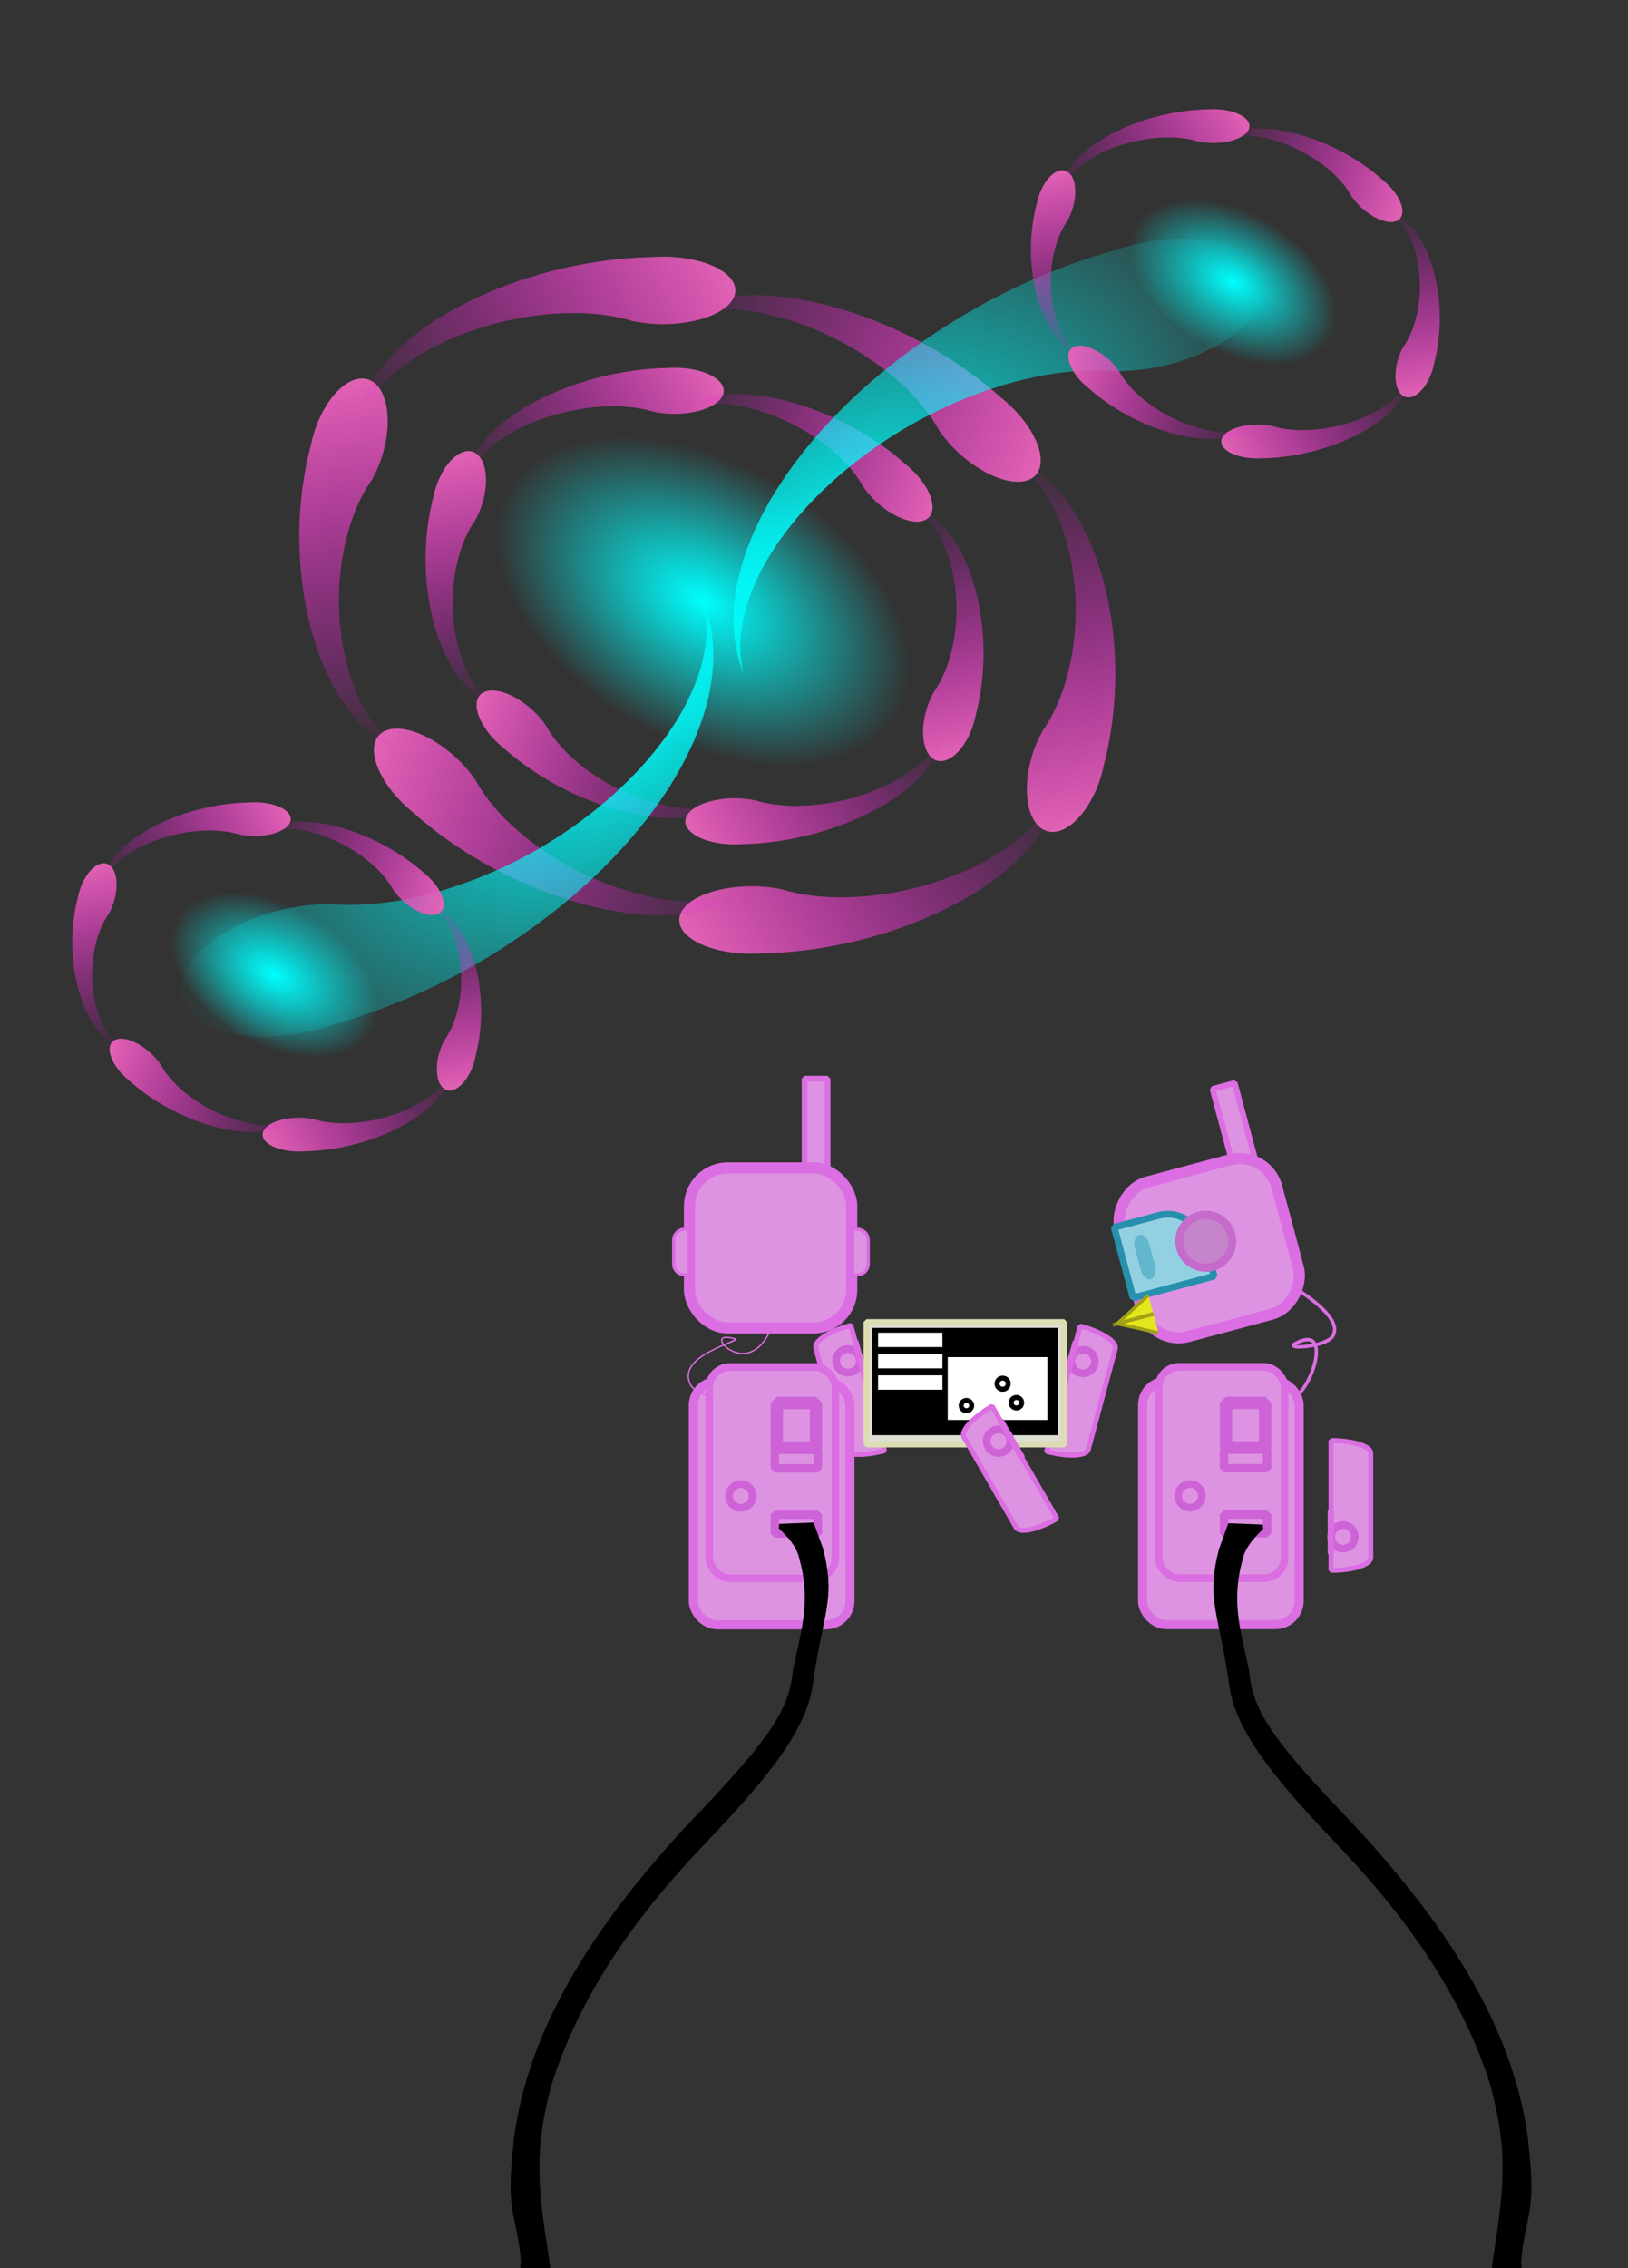 <?xml version="1.0" encoding="UTF-8" standalone="no"?>
<!-- Created with Inkscape (http://www.inkscape.org/) -->

<svg
   width="316mm"
   height="440mm"
   viewBox="0 0 316 440"
   version="1.1"
   id="svg5"
   inkscape:version="1.2.1 (9c6d41e410, 2022-07-14)"
   sodipodi:docname="404.svg"
   xmlns:inkscape="http://www.inkscape.org/namespaces/inkscape"
   xmlns:sodipodi="http://sodipodi.sourceforge.net/DTD/sodipodi-0.dtd"
   xmlns:xlink="http://www.w3.org/1999/xlink"
   xmlns="http://www.w3.org/2000/svg"
   xmlns:svg="http://www.w3.org/2000/svg">
  <rect x="0" y="0" width="316" height="440" fill="#333333" stroke="none"/>
  <sodipodi:namedview
     id="namedview7"
     pagecolor="#ffffff"
     bordercolor="#666666"
     borderopacity="1.0"
     inkscape:pageshadow="2"
     inkscape:pageopacity="0.0"
     inkscape:pagecheckerboard="0"
     inkscape:document-units="mm"
     showgrid="false"
     inkscape:zoom="0.38484849"
     inkscape:cx="526.1811"
     inkscape:cy="800.31495"
     inkscape:window-width="1920"
     inkscape:window-height="1007"
     inkscape:window-x="1440"
     inkscape:window-y="0"
     inkscape:window-maximized="1"
     inkscape:current-layer="layer1"
     inkscape:snap-midpoints="true"
     inkscape:snap-object-midpoints="true"
     inkscape:snap-nodes="true"
     inkscape:showpageshadow="2"
     inkscape:deskcolor="#d1d1d1" />
  <defs
     id="defs2">
    <linearGradient
       inkscape:collect="always"
       id="linearGradient23254">
      <stop
         style="stop-color:#00ffff;stop-opacity:1;"
         offset="0"
         id="stop23250" />
      <stop
         style="stop-color:#00ffff;stop-opacity:0;"
         offset="1"
         id="stop23252" />
    </linearGradient>
    <linearGradient
       inkscape:collect="always"
       id="linearGradient5019">
      <stop
         style="stop-color:#e465b6;stop-opacity:1;"
         offset="0"
         id="stop5015" />
      <stop
         style="stop-color:#f804eb;stop-opacity:0"
         offset="1"
         id="stop5017" />
    </linearGradient>
    <linearGradient
       inkscape:collect="always"
       xlink:href="#linearGradient5019"
       id="linearGradient22095"
       x1="546.59"
       y1="173.735"
       x2="182.021"
       y2="250.336"
       gradientUnits="userSpaceOnUse"
       gradientTransform="matrix(-0.207,0.052,-0.055,-0.193,256.232,190.067)" />
    <linearGradient
       inkscape:collect="always"
       xlink:href="#linearGradient5019"
       id="linearGradient22587"
       gradientUnits="userSpaceOnUse"
       x1="546.59"
       y1="173.735"
       x2="182.021"
       y2="250.336"
       gradientTransform="matrix(-0.185,-0.1,0.107,-0.173,152.93,232.717)" />
    <linearGradient
       inkscape:collect="always"
       xlink:href="#linearGradient5019"
       id="linearGradient22650"
       gradientUnits="userSpaceOnUse"
       gradientTransform="matrix(0,-0.2,0.214,0,27.021,182.678)"
       x1="546.59"
       y1="173.735"
       x2="182.021"
       y2="250.336" />
    <linearGradient
       inkscape:collect="always"
       xlink:href="#linearGradient5019"
       id="linearGradient23101"
       gradientUnits="userSpaceOnUse"
       x1="546.59"
       y1="173.735"
       x2="182.021"
       y2="250.336"
       gradientTransform="matrix(0.207,-0.052,0.055,0.193,18.349,44.765)" />
    <linearGradient
       inkscape:collect="always"
       xlink:href="#linearGradient5019"
       id="linearGradient23103"
       gradientUnits="userSpaceOnUse"
       gradientTransform="matrix(0.185,0.1,-0.107,0.173,121.651,2.115)"
       x1="546.59"
       y1="173.735"
       x2="182.021"
       y2="250.336" />
    <linearGradient
       inkscape:collect="always"
       xlink:href="#linearGradient5019"
       id="linearGradient23105"
       gradientUnits="userSpaceOnUse"
       gradientTransform="matrix(0,0.2,-0.214,0,247.56,52.154)"
       x1="546.59"
       y1="173.735"
       x2="182.021"
       y2="250.336" />
    <radialGradient
       inkscape:collect="always"
       xlink:href="#linearGradient23254"
       id="radialGradient23256"
       cx="78.46"
       cy="85.746"
       fx="78.46"
       fy="85.746"
       r="29.167"
       gradientTransform="matrix(1.498,0,0,0.926,58.968,-46.58)"
       gradientUnits="userSpaceOnUse" />
    <radialGradient
       inkscape:collect="always"
       xlink:href="#linearGradient23254"
       id="radialGradient38575"
       cx="333.654"
       cy="70.292"
       fx="333.654"
       fy="70.292"
       r="51.644"
       gradientTransform="matrix(1.576,-1.233,0.778,0.994,-419.798,451.269)"
       gradientUnits="userSpaceOnUse" />
    <radialGradient
       inkscape:collect="always"
       xlink:href="#linearGradient23254"
       id="radialGradient38575-1"
       cx="333.654"
       cy="70.292"
       fx="333.654"
       fy="70.292"
       r="51.644"
       gradientTransform="matrix(-1.576,1.233,-0.778,-0.994,700.635,-203.882)"
       gradientUnits="userSpaceOnUse" />
    <radialGradient
       inkscape:collect="always"
       xlink:href="#linearGradient23254"
       id="radialGradient23256-7"
       cx="78.46"
       cy="85.746"
       fx="78.46"
       fy="85.746"
       r="29.167"
       gradientTransform="matrix(1.498,0,0,0.926,239.713,-107.445)"
       gradientUnits="userSpaceOnUse" />
    <linearGradient
       inkscape:collect="always"
       xlink:href="#linearGradient5019"
       id="linearGradient39356"
       gradientUnits="userSpaceOnUse"
       gradientTransform="matrix(-0.207,0.052,-0.055,-0.193,443.194,227.729)"
       x1="546.59"
       y1="173.735"
       x2="182.021"
       y2="250.336" />
    <linearGradient
       inkscape:collect="always"
       xlink:href="#linearGradient5019"
       id="linearGradient39358"
       gradientUnits="userSpaceOnUse"
       gradientTransform="matrix(-0.185,-0.1,0.107,-0.173,339.892,270.379)"
       x1="546.59"
       y1="173.735"
       x2="182.021"
       y2="250.336" />
    <linearGradient
       inkscape:collect="always"
       xlink:href="#linearGradient5019"
       id="linearGradient39360"
       gradientUnits="userSpaceOnUse"
       gradientTransform="matrix(0,-0.2,0.214,0,213.983,220.34)"
       x1="546.59"
       y1="173.735"
       x2="182.021"
       y2="250.336" />
    <linearGradient
       inkscape:collect="always"
       xlink:href="#linearGradient5019"
       id="linearGradient39362"
       gradientUnits="userSpaceOnUse"
       gradientTransform="matrix(0,0.2,-0.214,0,434.523,89.815)"
       x1="546.59"
       y1="173.735"
       x2="182.021"
       y2="250.336" />
    <linearGradient
       inkscape:collect="always"
       xlink:href="#linearGradient5019"
       id="linearGradient39364"
       gradientUnits="userSpaceOnUse"
       gradientTransform="matrix(0.185,0.1,-0.107,0.173,308.613,39.776)"
       x1="546.59"
       y1="173.735"
       x2="182.021"
       y2="250.336" />
    <linearGradient
       inkscape:collect="always"
       xlink:href="#linearGradient5019"
       id="linearGradient39366"
       gradientUnits="userSpaceOnUse"
       gradientTransform="matrix(0.207,-0.052,0.055,0.193,205.311,82.426)"
       x1="546.59"
       y1="173.735"
       x2="182.021"
       y2="250.336" />
    <linearGradient
       inkscape:collect="always"
       xlink:href="#linearGradient5019"
       id="linearGradient39356-7"
       gradientUnits="userSpaceOnUse"
       gradientTransform="matrix(-0.207,0.052,-0.055,-0.193,443.194,227.729)"
       x1="546.59"
       y1="173.735"
       x2="182.021"
       y2="250.336" />
    <linearGradient
       inkscape:collect="always"
       xlink:href="#linearGradient5019"
       id="linearGradient39358-3"
       gradientUnits="userSpaceOnUse"
       gradientTransform="matrix(-0.185,-0.1,0.107,-0.173,339.892,270.379)"
       x1="546.59"
       y1="173.735"
       x2="182.021"
       y2="250.336" />
    <linearGradient
       inkscape:collect="always"
       xlink:href="#linearGradient5019"
       id="linearGradient39360-0"
       gradientUnits="userSpaceOnUse"
       gradientTransform="matrix(0,-0.2,0.214,0,213.983,220.34)"
       x1="546.59"
       y1="173.735"
       x2="182.021"
       y2="250.336" />
    <radialGradient
       inkscape:collect="always"
       xlink:href="#linearGradient23254"
       id="radialGradient23256-7-7"
       cx="78.46"
       cy="85.746"
       fx="78.46"
       fy="85.746"
       r="29.167"
       gradientTransform="matrix(1.498,0,0,0.926,239.713,-107.445)"
       gradientUnits="userSpaceOnUse" />
    <linearGradient
       inkscape:collect="always"
       xlink:href="#linearGradient5019"
       id="linearGradient39362-8"
       gradientUnits="userSpaceOnUse"
       gradientTransform="matrix(0,0.2,-0.214,0,434.523,89.815)"
       x1="546.59"
       y1="173.735"
       x2="182.021"
       y2="250.336" />
    <linearGradient
       inkscape:collect="always"
       xlink:href="#linearGradient5019"
       id="linearGradient39364-8"
       gradientUnits="userSpaceOnUse"
       gradientTransform="matrix(0.185,0.1,-0.107,0.173,308.613,39.776)"
       x1="546.59"
       y1="173.735"
       x2="182.021"
       y2="250.336" />
    <linearGradient
       inkscape:collect="always"
       xlink:href="#linearGradient5019"
       id="linearGradient39366-4"
       gradientUnits="userSpaceOnUse"
       gradientTransform="matrix(0.207,-0.052,0.055,0.193,205.311,82.426)"
       x1="546.59"
       y1="173.735"
       x2="182.021"
       y2="250.336" />
    <linearGradient
       inkscape:collect="always"
       xlink:href="#linearGradient5019"
       id="linearGradient39897"
       gradientUnits="userSpaceOnUse"
       gradientTransform="matrix(0.141,-0.035,0.038,0.132,55.424,67.905)"
       x1="546.59"
       y1="173.735"
       x2="182.021"
       y2="250.336" />
    <linearGradient
       inkscape:collect="always"
       xlink:href="#linearGradient5019"
       id="linearGradient39899"
       gradientUnits="userSpaceOnUse"
       gradientTransform="matrix(0.127,0.068,-0.073,0.118,126.062,38.742)"
       x1="546.59"
       y1="173.735"
       x2="182.021"
       y2="250.336" />
    <linearGradient
       inkscape:collect="always"
       xlink:href="#linearGradient5019"
       id="linearGradient39901"
       gradientUnits="userSpaceOnUse"
       gradientTransform="matrix(0,0.136,-0.146,0,212.157,72.958)"
       x1="546.59"
       y1="173.735"
       x2="182.021"
       y2="250.336" />
    <linearGradient
       inkscape:collect="always"
       xlink:href="#linearGradient5019"
       id="linearGradient39903"
       gradientUnits="userSpaceOnUse"
       gradientTransform="matrix(0,-0.136,0.146,0,61.354,162.209)"
       x1="546.59"
       y1="173.735"
       x2="182.021"
       y2="250.336" />
    <linearGradient
       inkscape:collect="always"
       xlink:href="#linearGradient5019"
       id="linearGradient39905"
       gradientUnits="userSpaceOnUse"
       gradientTransform="matrix(-0.127,-0.068,0.073,-0.118,147.449,196.426)"
       x1="546.59"
       y1="173.735"
       x2="182.021"
       y2="250.336" />
    <linearGradient
       inkscape:collect="always"
       xlink:href="#linearGradient5019"
       id="linearGradient39907"
       gradientUnits="userSpaceOnUse"
       gradientTransform="matrix(-0.141,0.035,-0.038,-0.132,218.087,167.262)"
       x1="546.59"
       y1="173.735"
       x2="182.021"
       y2="250.336" />
  </defs>
  <g
     inkscape:label="Layer 1"
     inkscape:groupmode="layer"
     id="layer1">
    <path
       id="path19992-66"
       style="fill:url(#linearGradient39897);fill-opacity:1;stroke:none;stroke-width:0.608;stroke-linecap:round;stroke-linejoin:bevel;stroke-miterlimit:4;stroke-dasharray:none;stroke-opacity:1"
       d="m 116.538,73.152 a 15.565,30.924 76.634 0 0 -25.927,21.323 11.157,22.165 76.634 0 1 18.627,-14.419 11.157,22.165 76.634 0 1 17.699,-0.137 l 0.04,-0.01 a 9.594,4.477 0 0 0 3.909,0.39 9.594,4.477 0 0 0 9.594,-4.477 9.594,4.477 0 0 0 -9.594,-4.477 9.594,4.477 0 0 0 -1.494,0.057 15.565,30.924 76.634 0 0 -12.853,1.749 z m 16.293,9.004 c 0.006,0.008 0.011,0.017 0.018,0.025 0.009,0.011 0.012,0.007 0.013,-0.003 l -0.007,-0.024 c -0.008,3.5e-4 -0.015,10e-4 -0.024,0.002 z" />
    <path
       id="path19992-2-4"
       style="fill:url(#linearGradient39899);fill-opacity:1;stroke:none;stroke-width:0.608;stroke-linecap:round;stroke-linejoin:bevel;stroke-miterlimit:4;stroke-dasharray:none;stroke-opacity:1"
       d="m 165.3,82.778 a 30.567,15.747 27.072 0 0 -34.49,-2.031 21.909,11.287 27.072 0 1 24.097,2.096 21.909,11.287 27.072 0 1 12.619,11.582 l 0.036,0.019 a 9.286,4.625 41.71 0 0 2.468,2.855 9.286,4.625 41.71 0 0 10.176,3.165 9.286,4.625 41.71 0 0 -3.392,-9.496 9.286,4.625 41.71 0 0 -1.1,-0.946 30.567,15.747 27.072 0 0 -10.414,-7.245 z m 4.698,17.118 c -10e-4,0.01 -0.005,0.02 -0.006,0.029 -10e-4,0.014 0.003,0.013 0.011,0.006 l 0.013,-0.022 c -0.006,-0.005 -0.012,-0.009 -0.018,-0.014 z" />
    <path
       id="path19992-2-9-9"
       style="fill:url(#linearGradient39901);fill-opacity:1;stroke:none;stroke-width:0.608;stroke-linecap:round;stroke-linejoin:bevel;stroke-miterlimit:4;stroke-dasharray:none;stroke-opacity:1"
       d="m 190.909,126.687 a 16.611,28.977 0 0 0 -15.361,-28.889 11.906,20.77 0 0 1 10.104,20.522 11.906,20.77 0 0 1 -4.439,15.989 l 3e-5,0.039 a 4.772,9 16.797 0 0 -1.415,3.422 4.772,9 16.797 0 0 2.15,9.807 4.772,9 16.797 0 0 7.117,-7.489 4.772,9 16.797 0 0 0.328,-1.362 16.611,28.977 0 0 0 1.516,-12.039 z m -13.537,12.356 c -0.01,0.003 -0.021,0.005 -0.03,0.01 -0.014,0.005 -0.01,0.009 6e-5,0.012 l 0.027,6e-5 c 0.003,-0.007 0.003,-0.015 0.003,-0.022 z" />
    <path
       id="path19992-2-9-2-5"
       style="fill:url(#linearGradient39903);fill-opacity:1;stroke:none;stroke-width:0.608;stroke-linecap:round;stroke-linejoin:bevel;stroke-miterlimit:4;stroke-dasharray:none;stroke-opacity:1"
       d="m 82.602,108.481 a 16.611,28.977 0 0 0 15.361,28.889 11.906,20.77 0 0 1 -10.104,-20.522 11.906,20.77 0 0 1 4.439,-15.989 l -7e-5,-0.039 a 4.772,9 16.797 0 0 1.415,-3.422 4.772,9 16.797 0 0 -2.15,-9.807 4.772,9 16.797 0 0 -7.117,7.489 4.772,9 16.797 0 0 -0.328,1.362 16.611,28.977 0 0 0 -1.516,12.039 z m 13.537,-12.356 c 0.01,-0.003 0.021,-0.005 0.031,-0.01 0.014,-0.005 0.01,-0.009 -7e-5,-0.012 l -0.027,-5e-5 c -0.001,0.008 -0.003,0.015 -0.003,0.022 z" />
    <path
       id="path19992"
       style="fill:url(#linearGradient22095);fill-opacity:1;stroke:none;stroke-width:0.889;stroke-linecap:round;stroke-linejoin:bevel;stroke-miterlimit:4;stroke-dasharray:none;stroke-opacity:1"
       d="m 166.858,182.395 a 22.763,45.224 76.634 0 0 37.917,-31.183 16.316,32.415 76.634 0 1 -27.24,21.086 16.316,32.415 76.634 0 1 -25.884,0.2 l -0.059,0.015 a 14.031,6.547 0 0 0 -5.716,-0.57 14.031,6.547 0 0 0 -14.031,6.547 14.031,6.547 0 0 0 14.031,6.547 14.031,6.547 0 0 0 2.185,-0.083 22.763,45.224 76.634 0 0 18.797,-2.558 z M 143.031,169.227 c -0.009,-0.012 -0.016,-0.025 -0.026,-0.036 -0.013,-0.016 -0.018,-0.01 -0.018,0.005 l 0.01,0.035 c 0.011,-5.2e-4 0.023,-0.002 0.034,-0.003 z" />
    <path
       id="path19992-2-1-0"
       style="fill:url(#linearGradient39905);fill-opacity:1;stroke:none;stroke-width:0.608;stroke-linecap:round;stroke-linejoin:bevel;stroke-miterlimit:4;stroke-dasharray:none;stroke-opacity:1"
       d="m 108.211,152.39 a 30.567,15.747 27.072 0 0 34.49,2.031 21.909,11.287 27.072 0 1 -24.097,-2.096 21.909,11.287 27.072 0 1 -12.619,-11.582 l -0.036,-0.019 a 9.286,4.625 41.71 0 0 -2.468,-2.855 9.286,4.625 41.71 0 0 -10.176,-3.165 9.286,4.625 41.71 0 0 3.392,9.496 9.286,4.625 41.71 0 0 1.1,0.946 30.567,15.747 27.072 0 0 10.414,7.245 z m -4.698,-17.118 c 0.001,-0.01 0.005,-0.019 0.006,-0.029 0.001,-0.014 -0.003,-0.013 -0.011,-0.006 l -0.013,0.022 c 0.005,0.005 0.012,0.009 0.019,0.014 z" />
    <path
       id="path19992-2"
       style="fill:url(#linearGradient22587);fill-opacity:1;stroke:none;stroke-width:0.889;stroke-linecap:round;stroke-linejoin:bevel;stroke-miterlimit:4;stroke-dasharray:none;stroke-opacity:1"
       d="m 95.546,168.317 a 44.702,23.029 27.072 0 0 50.44,2.97 32.04,16.506 27.072 0 1 -35.24,-3.065 32.04,16.506 27.072 0 1 -18.455,-16.938 l -0.052,-0.028 a 13.581,6.764 41.71 0 0 -3.61,-4.175 13.581,6.764 41.71 0 0 -14.882,-4.629 13.581,6.764 41.71 0 0 4.961,13.888 13.581,6.764 41.71 0 0 1.608,1.383 44.702,23.029 27.072 0 0 15.23,10.595 z m -6.871,-25.033 c 0.003,-0.015 0.007,-0.029 0.009,-0.043 0.003,-0.02 -0.005,-0.019 -0.017,-0.009 l -0.02,0.032 c 0.009,0.008 0.018,0.013 0.027,0.021 z" />
    <path
       id="path19992-2-9"
       style="fill:url(#linearGradient22650);fill-opacity:1;stroke:none;stroke-width:0.889;stroke-linecap:round;stroke-linejoin:bevel;stroke-miterlimit:4;stroke-dasharray:none;stroke-opacity:1"
       d="m 58.094,104.103 a 24.292,42.378 0 0 0 22.464,42.248 17.412,30.374 0 0 1 -14.776,-30.012 17.412,30.374 0 0 1 6.492,-23.384 l -3.1e-5,-0.057 a 6.979,13.161 16.797 0 0 2.07,-5.005 6.979,13.161 16.797 0 0 -3.145,-14.342 6.979,13.161 16.797 0 0 -10.408,10.953 6.979,13.161 16.797 0 0 -0.48,1.991 24.292,42.378 0 0 0 -2.218,17.606 z M 77.891,86.034 c 0.015,-0.005 0.03,-0.008 0.045,-0.014 0.02,-0.008 0.015,-0.013 -7.7e-5,-0.018 l -0.039,-9e-5 c -0.004,0.011 -0.004,0.021 -0.005,0.032 z" />
    <circle
       style="fill:#808080;fill-opacity:1;stroke:none;stroke-width:0.752;stroke-linecap:round;stroke-linejoin:bevel;stroke-miterlimit:4;stroke-dasharray:none;stroke-opacity:1"
       id="path20356"
       cx="100.724"
       cy="-34.274"
       r="0" />
    <path
       id="path19992-6-48"
       style="fill:url(#linearGradient39907);fill-opacity:1;stroke:none;stroke-width:0.608;stroke-linecap:round;stroke-linejoin:bevel;stroke-miterlimit:4;stroke-dasharray:none;stroke-opacity:1"
       d="m 156.973,162.015 a 15.565,30.924 76.634 0 0 25.927,-21.323 11.157,22.165 76.634 0 1 -18.627,14.419 11.157,22.165 76.634 0 1 -17.699,0.137 l -0.04,0.01 a 9.594,4.477 0 0 0 -3.909,-0.39 9.594,4.477 0 0 0 -9.594,4.477 9.594,4.477 0 0 0 9.594,4.477 9.594,4.477 0 0 0 1.494,-0.057 15.565,30.924 76.634 0 0 12.853,-1.749 z m -16.293,-9.004 c -0.006,-0.008 -0.011,-0.017 -0.018,-0.025 -0.009,-0.011 -0.012,-0.007 -0.013,0.003 l 0.007,0.024 c 0.008,-1.5e-4 0.016,-0.002 0.024,-0.003 z" />
    <ellipse
       style="fill:url(#radialGradient23256);fill-opacity:1;stroke:none;stroke-width:1.705;stroke-linecap:round;stroke-linejoin:bevel;stroke-miterlimit:4;stroke-dasharray:none;stroke-opacity:1"
       id="path23132"
       cx="176.538"
       cy="32.829"
       rx="43.706"
       ry="27.012"
       transform="rotate(30)" />
    <path
       id="path19992-2-9-2"
       style="fill:url(#linearGradient23105);fill-opacity:1;stroke:none;stroke-width:0.889;stroke-linecap:round;stroke-linejoin:bevel;stroke-miterlimit:4;stroke-dasharray:none;stroke-opacity:1"
       d="m 216.487,130.729 a 24.292,42.378 0 0 0 -22.464,-42.248 17.412,30.374 0 0 1 14.776,30.012 17.412,30.374 0 0 1 -6.492,23.384 l 1e-4,0.057 a 6.979,13.161 16.797 0 0 -2.07,5.005 6.979,13.161 16.797 0 0 3.145,14.342 6.979,13.161 16.797 0 0 10.408,-10.953 6.979,13.161 16.797 0 0 0.48,-1.991 24.292,42.378 0 0 0 2.218,-17.606 z m -19.797,18.069 c -0.015,0.005 -0.03,0.008 -0.045,0.014 -0.02,0.008 -0.015,0.013 1e-4,0.018 l 0.039,7e-5 c 0.002,-0.011 0.004,-0.022 0.005,-0.032 z" />
    <path
       id="path19992-2-1"
       style="fill:url(#linearGradient23103);fill-opacity:1;stroke:none;stroke-width:0.889;stroke-linecap:round;stroke-linejoin:bevel;stroke-miterlimit:4;stroke-dasharray:none;stroke-opacity:1"
       d="m 179.035,66.515 a 44.702,23.029 27.072 0 0 -50.44,-2.97 32.04,16.506 27.072 0 1 35.24,3.065 32.04,16.506 27.072 0 1 18.455,16.938 l 0.052,0.028 a 13.581,6.764 41.71 0 0 3.61,4.175 13.581,6.764 41.71 0 0 14.882,4.629 13.581,6.764 41.71 0 0 -4.961,-13.888 13.581,6.764 41.71 0 0 -1.608,-1.383 44.702,23.029 27.072 0 0 -15.23,-10.595 z m 6.871,25.033 c -0.002,0.015 -0.007,0.029 -0.009,0.043 -0.002,0.02 0.005,0.019 0.017,0.009 l 0.02,-0.032 c -0.008,-0.008 -0.018,-0.013 -0.027,-0.02 z" />
    <path
       id="path19992-2-9-2-6"
       style="fill:url(#radialGradient38575);fill-opacity:1;stroke:none;stroke-width:1.538;stroke-linecap:round;stroke-linejoin:bevel;stroke-miterlimit:4;stroke-dasharray:none;stroke-opacity:1"
       d="m 188.267,60.431 a 42.059,73.372 60 0 0 -43.901,70.257 30.146,52.59 60 0 1 32.209,-48.136 30.146,52.59 60 0 1 40.682,-10.509 l 0.085,-0.049 a 12.084,22.787 76.797 0 0 9.296,-1.229 12.084,22.787 76.797 0 0 18.782,-17.131 12.084,22.787 76.797 0 0 -25.433,-6.124 12.084,22.787 76.797 0 0 -3.401,1.005 42.059,73.372 60 0 0 -28.318,11.916 z m 44.231,14.041 c 0.021,0.018 0.038,0.038 0.06,0.055 0.029,0.023 0.033,0.011 0.028,-0.015 l -0.034,-0.059 c -0.018,0.008 -0.035,0.015 -0.053,0.018 z" />
    <path
       id="path19992-2-9-2-6-4"
       style="fill:url(#radialGradient38575-1);fill-opacity:1;stroke:none;stroke-width:1.538;stroke-linecap:round;stroke-linejoin:bevel;stroke-miterlimit:4;stroke-dasharray:none;stroke-opacity:1"
       d="m 92.57,186.956 a 42.059,73.372 60 0 0 43.901,-70.257 30.146,52.59 60 0 1 -32.209,48.136 30.146,52.59 60 0 1 -40.682,10.509 l -0.085,0.049 a 12.084,22.787 76.797 0 0 -9.296,1.229 12.084,22.787 76.797 0 0 -18.782,17.131 12.084,22.787 76.797 0 0 25.433,6.124 12.084,22.787 76.797 0 0 3.401,-1.005 42.059,73.372 60 0 0 28.318,-11.916 z M 48.339,172.915 c -0.021,-0.018 -0.038,-0.038 -0.059,-0.055 -0.029,-0.023 -0.033,-0.011 -0.027,0.015 l 0.034,0.059 c 0.018,-0.008 0.035,-0.015 0.053,-0.017 z" />
    <path
       id="path19992-6"
       style="fill:url(#linearGradient23101);fill-opacity:1;stroke:none;stroke-width:0.889;stroke-linecap:round;stroke-linejoin:bevel;stroke-miterlimit:4;stroke-dasharray:none;stroke-opacity:1"
       d="M 107.723,52.437 A 22.763,45.224 76.634 0 0 69.807,83.621 16.316,32.415 76.634 0 1 97.047,62.534 16.316,32.415 76.634 0 1 122.931,62.334 l 0.059,-0.015 a 14.031,6.547 0 0 0 5.716,0.57 14.031,6.547 0 0 0 14.031,-6.547 14.031,6.547 0 0 0 -14.031,-6.547 14.031,6.547 0 0 0 -2.185,0.083 22.763,45.224 76.634 0 0 -18.797,2.558 z m 23.827,13.168 c 0.009,0.012 0.017,0.025 0.026,0.036 0.013,0.016 0.018,0.01 0.018,-0.005 l -0.01,-0.035 c -0.012,2.2e-4 -0.023,0.003 -0.034,0.004 z" />
    <g
       id="g39382"
       transform="matrix(0.501,0,0,0.501,77.34,-22.629)">
      <path
         id="path19992-3"
         style="fill:url(#linearGradient39356);fill-opacity:1;stroke:none;stroke-width:0.889;stroke-linecap:round;stroke-linejoin:bevel;stroke-miterlimit:4;stroke-dasharray:none;stroke-opacity:1"
         d="m 353.82,220.056 a 22.763,45.224 76.634 0 0 37.917,-31.183 16.316,32.415 76.634 0 1 -27.24,21.086 16.316,32.415 76.634 0 1 -25.884,0.2 l -0.059,0.015 a 14.031,6.547 0 0 0 -5.716,-0.57 14.031,6.547 0 0 0 -14.031,6.547 14.031,6.547 0 0 0 14.031,6.547 14.031,6.547 0 0 0 2.185,-0.083 22.763,45.224 76.634 0 0 18.797,-2.558 z m -23.827,-13.168 c -0.009,-0.012 -0.016,-0.025 -0.026,-0.036 -0.013,-0.016 -0.018,-0.01 -0.018,0.005 l 0.01,0.035 c 0.011,-5.2e-4 0.023,-0.002 0.034,-0.003 z" />
      <path
         id="path19992-2-7"
         style="fill:url(#linearGradient39358);fill-opacity:1;stroke:none;stroke-width:0.889;stroke-linecap:round;stroke-linejoin:bevel;stroke-miterlimit:4;stroke-dasharray:none;stroke-opacity:1"
         d="m 282.509,205.979 a 44.702,23.029 27.072 0 0 50.44,2.97 32.04,16.506 27.072 0 1 -35.24,-3.065 32.04,16.506 27.072 0 1 -18.455,-16.938 l -0.052,-0.028 a 13.581,6.764 41.71 0 0 -3.61,-4.175 13.581,6.764 41.71 0 0 -14.882,-4.629 13.581,6.764 41.71 0 0 4.961,13.888 13.581,6.764 41.71 0 0 1.608,1.383 44.702,23.029 27.072 0 0 15.23,10.595 z m -6.871,-25.033 c 0.002,-0.015 0.007,-0.029 0.009,-0.043 0.002,-0.02 -0.005,-0.019 -0.017,-0.009 l -0.02,0.032 c 0.009,0.008 0.018,0.013 0.027,0.021 z" />
      <path
         id="path19992-2-9-4"
         style="fill:url(#linearGradient39360);fill-opacity:1;stroke:none;stroke-width:0.889;stroke-linecap:round;stroke-linejoin:bevel;stroke-miterlimit:4;stroke-dasharray:none;stroke-opacity:1"
         d="m 245.056,141.765 a 24.292,42.378 0 0 0 22.464,42.248 17.412,30.374 0 0 1 -14.776,-30.012 17.412,30.374 0 0 1 6.492,-23.384 l -3e-5,-0.057 a 6.979,13.161 16.797 0 0 2.07,-5.005 6.979,13.161 16.797 0 0 -3.145,-14.342 6.979,13.161 16.797 0 0 -10.408,10.953 6.979,13.161 16.797 0 0 -0.48,1.991 24.292,42.378 0 0 0 -2.218,17.606 z m 19.796,-18.069 c 0.015,-0.005 0.03,-0.008 0.045,-0.014 0.02,-0.008 0.015,-0.013 -8e-5,-0.018 l -0.039,-9e-5 c -0.004,0.011 -0.004,0.021 -0.005,0.032 z" />
      <ellipse
         style="fill:url(#radialGradient23256-7);fill-opacity:1;stroke:none;stroke-width:1.705;stroke-linecap:round;stroke-linejoin:bevel;stroke-miterlimit:4;stroke-dasharray:none;stroke-opacity:1"
         id="path23132-5"
         cx="357.282"
         cy="-28.037"
         rx="43.706"
         ry="27.012"
         transform="rotate(30)" />
      <path
         id="path19992-2-9-2-2"
         style="fill:url(#linearGradient39362);fill-opacity:1;stroke:none;stroke-width:0.889;stroke-linecap:round;stroke-linejoin:bevel;stroke-miterlimit:4;stroke-dasharray:none;stroke-opacity:1"
         d="m 403.449,168.39 a 24.292,42.378 0 0 0 -22.464,-42.248 17.412,30.374 0 0 1 14.776,30.012 17.412,30.374 0 0 1 -6.492,23.384 l 1e-4,0.057 a 6.979,13.161 16.797 0 0 -2.07,5.005 6.979,13.161 16.797 0 0 3.145,14.342 6.979,13.161 16.797 0 0 10.408,-10.953 6.979,13.161 16.797 0 0 0.48,-1.991 24.292,42.378 0 0 0 2.218,-17.606 z m -19.797,18.069 c -0.015,0.005 -0.03,0.008 -0.045,0.014 -0.02,0.008 -0.015,0.013 1e-4,0.018 l 0.039,7e-5 c 0.002,-0.011 0.004,-0.022 0.005,-0.032 z" />
      <path
         id="path19992-2-1-5"
         style="fill:url(#linearGradient39364);fill-opacity:1;stroke:none;stroke-width:0.889;stroke-linecap:round;stroke-linejoin:bevel;stroke-miterlimit:4;stroke-dasharray:none;stroke-opacity:1"
         d="m 365.997,104.176 a 44.702,23.029 27.072 0 0 -50.44,-2.97 32.04,16.506 27.072 0 1 35.24,3.065 32.04,16.506 27.072 0 1 18.455,16.938 l 0.052,0.028 a 13.581,6.764 41.71 0 0 3.61,4.175 13.581,6.764 41.71 0 0 14.882,4.629 13.581,6.764 41.71 0 0 -4.961,-13.888 13.581,6.764 41.71 0 0 -1.608,-1.383 44.702,23.029 27.072 0 0 -15.23,-10.595 z m 6.871,25.033 c -0.002,0.015 -0.007,0.029 -0.009,0.043 -0.002,0.02 0.005,0.019 0.017,0.009 l 0.02,-0.032 c -0.008,-0.008 -0.018,-0.013 -0.027,-0.02 z" />
      <path
         id="path19992-6-4"
         style="fill:url(#linearGradient39366);fill-opacity:1;stroke:none;stroke-width:0.889;stroke-linecap:round;stroke-linejoin:bevel;stroke-miterlimit:4;stroke-dasharray:none;stroke-opacity:1"
         d="m 294.685,90.099 a 22.763,45.224 76.634 0 0 -37.917,31.183 16.316,32.415 76.634 0 1 27.24,-21.086 16.316,32.415 76.634 0 1 25.884,-0.2 l 0.059,-0.015 a 14.031,6.547 0 0 0 5.716,0.57 14.031,6.547 0 0 0 14.031,-6.547 14.031,6.547 0 0 0 -14.031,-6.547 14.031,6.547 0 0 0 -2.185,0.083 22.763,45.224 76.634 0 0 -18.797,2.558 z m 23.827,13.168 c 0.009,0.012 0.017,0.025 0.026,0.036 0.013,0.016 0.018,0.01 0.018,-0.005 l -0.01,-0.035 c -0.012,2.2e-4 -0.023,0.003 -0.034,0.004 z" />
    </g>
    <g
       id="g39382-3"
       transform="matrix(0.501,0,0,0.501,-108.743,111.824)">
      <path
         id="path19992-3-1"
         style="fill:url(#linearGradient39356-7);fill-opacity:1;stroke:none;stroke-width:0.889;stroke-linecap:round;stroke-linejoin:bevel;stroke-miterlimit:4;stroke-dasharray:none;stroke-opacity:1"
         d="m 353.82,220.056 a 22.763,45.224 76.634 0 0 37.917,-31.183 16.316,32.415 76.634 0 1 -27.24,21.086 16.316,32.415 76.634 0 1 -25.884,0.2 l -0.059,0.015 a 14.031,6.547 0 0 0 -5.716,-0.57 14.031,6.547 0 0 0 -14.031,6.547 14.031,6.547 0 0 0 14.031,6.547 14.031,6.547 0 0 0 2.185,-0.083 22.763,45.224 76.634 0 0 18.797,-2.558 z m -23.827,-13.168 c -0.009,-0.012 -0.016,-0.025 -0.026,-0.036 -0.013,-0.016 -0.018,-0.01 -0.018,0.005 l 0.01,0.035 c 0.011,-5.2e-4 0.023,-0.002 0.034,-0.003 z" />
      <path
         id="path19992-2-7-4"
         style="fill:url(#linearGradient39358-3);fill-opacity:1;stroke:none;stroke-width:0.889;stroke-linecap:round;stroke-linejoin:bevel;stroke-miterlimit:4;stroke-dasharray:none;stroke-opacity:1"
         d="m 282.509,205.979 a 44.702,23.029 27.072 0 0 50.44,2.97 32.04,16.506 27.072 0 1 -35.24,-3.065 32.04,16.506 27.072 0 1 -18.455,-16.938 l -0.052,-0.028 a 13.581,6.764 41.71 0 0 -3.61,-4.175 13.581,6.764 41.71 0 0 -14.882,-4.629 13.581,6.764 41.71 0 0 4.961,13.888 13.581,6.764 41.71 0 0 1.608,1.383 44.702,23.029 27.072 0 0 15.23,10.595 z m -6.871,-25.033 c 0.002,-0.015 0.007,-0.029 0.009,-0.043 0.002,-0.02 -0.005,-0.019 -0.017,-0.009 l -0.02,0.032 c 0.009,0.008 0.018,0.013 0.027,0.021 z" />
      <path
         id="path19992-2-9-4-9"
         style="fill:url(#linearGradient39360-0);fill-opacity:1;stroke:none;stroke-width:0.889;stroke-linecap:round;stroke-linejoin:bevel;stroke-miterlimit:4;stroke-dasharray:none;stroke-opacity:1"
         d="m 245.056,141.765 a 24.292,42.378 0 0 0 22.464,42.248 17.412,30.374 0 0 1 -14.776,-30.012 17.412,30.374 0 0 1 6.492,-23.384 l -3e-5,-0.057 a 6.979,13.161 16.797 0 0 2.07,-5.005 6.979,13.161 16.797 0 0 -3.145,-14.342 6.979,13.161 16.797 0 0 -10.408,10.953 6.979,13.161 16.797 0 0 -0.48,1.991 24.292,42.378 0 0 0 -2.218,17.606 z m 19.796,-18.069 c 0.015,-0.005 0.03,-0.008 0.045,-0.014 0.02,-0.008 0.015,-0.013 -8e-5,-0.018 l -0.039,-9e-5 c -0.004,0.011 -0.004,0.021 -0.005,0.032 z" />
      <ellipse
         style="fill:url(#radialGradient23256-7-7);fill-opacity:1;stroke:none;stroke-width:1.705;stroke-linecap:round;stroke-linejoin:bevel;stroke-miterlimit:4;stroke-dasharray:none;stroke-opacity:1"
         id="path23132-5-2"
         cx="357.282"
         cy="-28.037"
         rx="43.706"
         ry="27.012"
         transform="rotate(30)" />
      <path
         id="path19992-2-9-2-2-0"
         style="fill:url(#linearGradient39362-8);fill-opacity:1;stroke:none;stroke-width:0.889;stroke-linecap:round;stroke-linejoin:bevel;stroke-miterlimit:4;stroke-dasharray:none;stroke-opacity:1"
         d="m 403.449,168.39 a 24.292,42.378 0 0 0 -22.464,-42.248 17.412,30.374 0 0 1 14.776,30.012 17.412,30.374 0 0 1 -6.492,23.384 l 1e-4,0.057 a 6.979,13.161 16.797 0 0 -2.07,5.005 6.979,13.161 16.797 0 0 3.145,14.342 6.979,13.161 16.797 0 0 10.408,-10.953 6.979,13.161 16.797 0 0 0.48,-1.991 24.292,42.378 0 0 0 2.218,-17.606 z m -19.797,18.069 c -0.015,0.005 -0.03,0.008 -0.045,0.014 -0.02,0.008 -0.015,0.013 1e-4,0.018 l 0.039,7e-5 c 0.002,-0.011 0.004,-0.022 0.005,-0.032 z" />
      <path
         id="path19992-2-1-5-6"
         style="fill:url(#linearGradient39364-8);fill-opacity:1;stroke:none;stroke-width:0.889;stroke-linecap:round;stroke-linejoin:bevel;stroke-miterlimit:4;stroke-dasharray:none;stroke-opacity:1"
         d="m 365.997,104.176 a 44.702,23.029 27.072 0 0 -50.44,-2.97 32.04,16.506 27.072 0 1 35.24,3.065 32.04,16.506 27.072 0 1 18.455,16.938 l 0.052,0.028 a 13.581,6.764 41.71 0 0 3.61,4.175 13.581,6.764 41.71 0 0 14.882,4.629 13.581,6.764 41.71 0 0 -4.961,-13.888 13.581,6.764 41.71 0 0 -1.608,-1.383 44.702,23.029 27.072 0 0 -15.23,-10.595 z m 6.871,25.033 c -0.002,0.015 -0.007,0.029 -0.009,0.043 -0.002,0.02 0.005,0.019 0.017,0.009 l 0.02,-0.032 c -0.008,-0.008 -0.018,-0.013 -0.027,-0.02 z" />
      <path
         id="path19992-6-4-8"
         style="fill:url(#linearGradient39366-4);fill-opacity:1;stroke:none;stroke-width:0.889;stroke-linecap:round;stroke-linejoin:bevel;stroke-miterlimit:4;stroke-dasharray:none;stroke-opacity:1"
         d="m 294.685,90.099 a 22.763,45.224 76.634 0 0 -37.917,31.183 16.316,32.415 76.634 0 1 27.24,-21.086 16.316,32.415 76.634 0 1 25.884,-0.2 l 0.059,-0.015 a 14.031,6.547 0 0 0 5.716,0.57 14.031,6.547 0 0 0 14.031,-6.547 14.031,6.547 0 0 0 -14.031,-6.547 14.031,6.547 0 0 0 -2.185,0.083 22.763,45.224 76.634 0 0 -18.797,2.558 z m 23.827,13.168 c 0.009,0.012 0.017,0.025 0.026,0.036 0.013,0.016 0.018,0.01 0.018,-0.005 l -0.01,-0.035 c -0.012,2.2e-4 -0.023,0.003 -0.034,0.004 z" />
    </g>
    <g
       id="g45428"
       transform="translate(-201.043,217.191)">
      <g
         id="g15382-9-9"
         transform="matrix(-0.966,0.259,0.259,0.966,384.945,-63.859)"
         inkscape:export-filename="/home/kapn/Desktop/Nebulous-Website/pcuser.png"
         inkscape:export-xdpi="96"
         inkscape:export-ydpi="96">
        <path
           id="rect1090-5-6-2-3-1"
           style="fill:#dd93e2;fill-opacity:1;stroke:#db6ee2;stroke-width:0.957;stroke-linecap:round;stroke-linejoin:bevel;stroke-miterlimit:4;stroke-dasharray:none;stroke-opacity:1"
           d="m 45.029,120.55 c 4.247,0 7.666,-1.096 7.666,-2.457 V 97.839 c 0,-1.361 -3.419,-2.457 -7.666,-2.457 h -0.057 v 25.168 z" />
        <circle
           style="fill:none;fill-opacity:1;stroke:#ce62d7;stroke-width:1.48;stroke-linecap:round;stroke-linejoin:bevel;stroke-miterlimit:4;stroke-dasharray:none;stroke-opacity:1"
           id="path18243-6-7"
           cx="-47.294"
           cy="-101.876"
           r="2.291"
           transform="scale(-1)" />
        <rect
           style="fill:#db6ee2;fill-opacity:1;stroke:none;stroke-width:1.871;stroke-linecap:round;stroke-linejoin:bevel;stroke-miterlimit:4;stroke-dasharray:none;stroke-opacity:1"
           id="rect23000-0-7"
           width="1.234"
           height="8.5"
           x="-45.566"
           y="-107.04"
           transform="scale(-1)" />
      </g>
      <g
         id="g15382"
         transform="rotate(15,437.896,1456.733)"
         inkscape:export-filename="/home/kapn/Desktop/Nebulous-Website/pcuser.png"
         inkscape:export-xdpi="96"
         inkscape:export-ydpi="96">
        <path
           id="rect1090-5-6-2-22"
           style="fill:#dd93e2;fill-opacity:1;stroke:#db6ee2;stroke-width:0.957;stroke-linecap:round;stroke-linejoin:bevel;stroke-miterlimit:4;stroke-dasharray:none;stroke-opacity:1"
           d="m 45.029,120.55 c 4.247,0 7.666,-1.096 7.666,-2.457 V 97.839 c 0,-1.361 -3.419,-2.457 -7.666,-2.457 h -0.057 v 25.168 z" />
        <circle
           style="fill:none;fill-opacity:1;stroke:#ce62d7;stroke-width:1.48;stroke-linecap:round;stroke-linejoin:bevel;stroke-miterlimit:4;stroke-dasharray:none;stroke-opacity:1"
           id="path18243-61"
           cx="-47.294"
           cy="-101.876"
           r="2.291"
           transform="scale(-1)" />
        <rect
           style="fill:#db6ee2;fill-opacity:1;stroke:none;stroke-width:1.871;stroke-linecap:round;stroke-linejoin:bevel;stroke-miterlimit:4;stroke-dasharray:none;stroke-opacity:1"
           id="rect23000-06"
           width="1.234"
           height="8.5"
           x="-45.566"
           y="-107.04"
           transform="scale(-1)" />
      </g>
      <g
         id="g15382-4"
         transform="matrix(1,0,0,-1,414.422,182.838)"
         inkscape:export-filename="/home/kapn/Desktop/Nebulous-Website/pcuser.png"
         inkscape:export-xdpi="96"
         inkscape:export-ydpi="96">
        <path
           id="rect1090-5-6-2-22-7"
           style="fill:#dd93e2;fill-opacity:1;stroke:#db6ee2;stroke-width:0.957;stroke-linecap:round;stroke-linejoin:bevel;stroke-miterlimit:4;stroke-dasharray:none;stroke-opacity:1"
           d="m 45.029,120.55 c 4.247,0 7.666,-1.096 7.666,-2.457 V 97.839 c 0,-1.361 -3.419,-2.457 -7.666,-2.457 h -0.057 v 25.168 z" />
        <circle
           style="fill:none;fill-opacity:1;stroke:#ce62d7;stroke-width:1.48;stroke-linecap:round;stroke-linejoin:bevel;stroke-miterlimit:4;stroke-dasharray:none;stroke-opacity:1"
           id="path18243-61-6"
           cx="-47.294"
           cy="-101.876"
           r="2.291"
           transform="scale(-1)" />
        <rect
           style="fill:#db6ee2;fill-opacity:1;stroke:none;stroke-width:1.871;stroke-linecap:round;stroke-linejoin:bevel;stroke-miterlimit:4;stroke-dasharray:none;stroke-opacity:1"
           id="rect23000-06-3"
           width="1.234"
           height="8.5"
           x="-45.566"
           y="-107.04"
           transform="scale(-1)" />
      </g>
      <rect
         style="fill:#ddddd1;fill-opacity:1;stroke:#ddddb3;stroke-width:1.118;stroke-linecap:round;stroke-linejoin:bevel;stroke-miterlimit:4;stroke-dasharray:none;stroke-opacity:1"
         id="rect13989-0"
         width="38.367"
         height="23.759"
         x="369.231"
         y="39.289"
         inkscape:export-filename="/home/kapn/Desktop/Nebulous-Website/pcuser.png"
         inkscape:export-xdpi="96"
         inkscape:export-ydpi="96" />
      <rect
         style="fill:#000000;fill-opacity:1;stroke:none;stroke-width:1.271;stroke-linecap:round;stroke-linejoin:bevel;stroke-miterlimit:4;stroke-dasharray:none;stroke-opacity:1"
         id="rect13989-0-6"
         width="36.064"
         height="20.806"
         x="370.34"
         y="40.429"
         inkscape:export-filename="/home/kapn/Desktop/Nebulous-Website/pcuser.png"
         inkscape:export-xdpi="96"
         inkscape:export-ydpi="96" />
      <rect
         style="fill:#ffffff;fill-opacity:1;stroke:#020202;stroke-width:0.748;stroke-linecap:round;stroke-linejoin:bevel;stroke-miterlimit:4;stroke-dasharray:none;stroke-opacity:1"
         id="rect13989-0-6-2"
         width="20.102"
         height="12.934"
         x="384.63"
         y="45.726"
         inkscape:export-filename="/home/kapn/Desktop/Nebulous-Website/pcuser.png"
         inkscape:export-xdpi="96"
         inkscape:export-ydpi="96" />
      <g
         id="g15382-4-1"
         transform="matrix(-0.866,0.5,0.5,0.866,384.873,-49.462)"
         inkscape:export-filename="/home/kapn/Desktop/Nebulous-Website/pcuser.png"
         inkscape:export-xdpi="96"
         inkscape:export-ydpi="96">
        <path
           id="rect1090-5-6-2-22-7-7"
           style="fill:#dd93e2;fill-opacity:1;stroke:#db6ee2;stroke-width:0.957;stroke-linecap:round;stroke-linejoin:bevel;stroke-miterlimit:4;stroke-dasharray:none;stroke-opacity:1"
           d="m 45.029,120.55 c 4.247,0 7.666,-1.096 7.666,-2.457 V 97.839 c 0,-1.361 -3.419,-2.457 -7.666,-2.457 h -0.057 v 25.168 z" />
        <circle
           style="fill:none;fill-opacity:1;stroke:#ce62d7;stroke-width:1.48;stroke-linecap:round;stroke-linejoin:bevel;stroke-miterlimit:4;stroke-dasharray:none;stroke-opacity:1"
           id="path18243-61-6-5"
           cx="-47.294"
           cy="-101.876"
           r="2.291"
           transform="scale(-1)" />
        <rect
           style="fill:#db6ee2;fill-opacity:1;stroke:none;stroke-width:1.871;stroke-linecap:round;stroke-linejoin:bevel;stroke-miterlimit:4;stroke-dasharray:none;stroke-opacity:1"
           id="rect23000-06-3-9"
           width="1.234"
           height="8.5"
           x="-45.566"
           y="-107.04"
           transform="scale(-1)" />
      </g>
      <rect
         style="fill:#ffffff;fill-opacity:1;stroke:#020202;stroke-width:0.291;stroke-linecap:round;stroke-linejoin:bevel;stroke-miterlimit:4;stroke-dasharray:none;stroke-opacity:1"
         id="rect13989-0-6-2-6"
         width="12.784"
         height="3.075"
         x="371.336"
         y="41.22"
         inkscape:export-filename="/home/kapn/Desktop/Nebulous-Website/pcuser.png"
         inkscape:export-xdpi="96"
         inkscape:export-ydpi="96" />
      <rect
         style="fill:#ffffff;fill-opacity:1;stroke:#020202;stroke-width:0.291;stroke-linecap:round;stroke-linejoin:bevel;stroke-miterlimit:4;stroke-dasharray:none;stroke-opacity:1"
         id="rect13989-0-6-2-6-3"
         width="12.784"
         height="3.075"
         x="371.336"
         y="45.353"
         inkscape:export-filename="/home/kapn/Desktop/Nebulous-Website/pcuser.png"
         inkscape:export-xdpi="96"
         inkscape:export-ydpi="96" />
      <rect
         style="fill:#ffffff;fill-opacity:1;stroke:#020202;stroke-width:0.291;stroke-linecap:round;stroke-linejoin:bevel;stroke-miterlimit:4;stroke-dasharray:none;stroke-opacity:1"
         id="rect13989-0-6-2-6-3-9"
         width="12.784"
         height="3.075"
         x="371.336"
         y="49.487"
         inkscape:export-filename="/home/kapn/Desktop/Nebulous-Website/pcuser.png"
         inkscape:export-xdpi="96"
         inkscape:export-ydpi="96" />
      <ellipse
         style="fill:#00ffff;fill-opacity:0;stroke:#000000;stroke-width:0.965;stroke-linecap:round;stroke-linejoin:bevel;stroke-miterlimit:4;stroke-dasharray:none;stroke-opacity:1"
         id="path43532"
         cx="388.633"
         cy="55.497"
         rx="1.02"
         ry="1.001" />
      <circle
         style="fill:#00ffff;fill-opacity:0;stroke:#000000;stroke-width:0.965;stroke-linecap:round;stroke-linejoin:bevel;stroke-miterlimit:4;stroke-dasharray:none;stroke-opacity:1"
         id="path43534"
         cx="395.659"
         cy="51.251"
         r="1.086" />
      <circle
         style="fill:#00ffff;fill-opacity:0;stroke:#000000;stroke-width:0.965;stroke-linecap:round;stroke-linejoin:bevel;stroke-miterlimit:4;stroke-dasharray:none;stroke-opacity:1"
         id="path43536"
         cx="398.33"
         cy="54.943"
         r="1.022" />
      <g
         inkscape:label="Layer 1"
         id="layer1-27"
         transform="translate(324.846,-12.449)">
        <rect
           style="fill:#dd93e2;fill-opacity:1;stroke:#db6ee2;stroke-width:1.12;stroke-linecap:round;stroke-linejoin:bevel;stroke-miterlimit:4;stroke-dasharray:none;stroke-opacity:1"
           id="rect33125"
           width="4.449"
           height="26.806"
           x="32.375"
           y="4.524"
           inkscape:export-filename="/home/kapn/Desktop/Nebulous-Website/pcuser.png"
           inkscape:export-xdpi="96"
           inkscape:export-ydpi="96" />
        <g
           id="g15382-9"
           transform="matrix(-0.966,0.259,0.259,0.966,9.804,-71.127)"
           inkscape:export-filename="/home/kapn/Desktop/Nebulous-Website/pcuser.png"
           inkscape:export-xdpi="96"
           inkscape:export-ydpi="96" />
        <rect
           style="fill:#dd93e2;fill-opacity:1;stroke:#db6ee2;stroke-width:1.77;stroke-linecap:round;stroke-linejoin:bevel;stroke-miterlimit:4;stroke-dasharray:none;stroke-opacity:1"
           id="rect1090-5-3"
           width="30.389"
           height="47.197"
           x="10.779"
           y="63.273"
           ry="4.608"
           inkscape:export-filename="/home/kapn/Desktop/Nebulous-Website/pcuser.png"
           inkscape:export-xdpi="96"
           inkscape:export-ydpi="96" />
        <rect
           style="fill:#dd93e2;fill-opacity:1;stroke:#db6ee2;stroke-width:2.165;stroke-linecap:round;stroke-linejoin:bevel;stroke-miterlimit:4;stroke-dasharray:none;stroke-opacity:1"
           id="rect1090"
           width="31.489"
           height="31.041"
           x="10.03"
           y="21.841"
           ry="7.404"
           inkscape:export-filename="/home/kapn/Desktop/Nebulous-Website/pcuser.png"
           inkscape:export-xdpi="96"
           inkscape:export-ydpi="96" />
        <path
           id="rect1090-3"
           style="fill:#dd93e2;fill-opacity:1;stroke:#db6ee2;stroke-width:0.617;stroke-linecap:round;stroke-linejoin:bevel;stroke-miterlimit:4;stroke-dasharray:none;stroke-opacity:1"
           d="m 41.715,33.738 v 8.845 h 0.895 c 1.169,0 2.11,-0.941 2.11,-2.11 v -4.626 c 0,-1.169 -0.941,-2.11 -2.11,-2.11 z"
           inkscape:export-filename="/home/kapn/Desktop/Nebulous-Website/pcuser.png"
           inkscape:export-xdpi="96"
           inkscape:export-ydpi="96" />
        <path
           id="rect1090-3-6"
           style="fill:#dd93e2;fill-opacity:1;stroke:#db6ee2;stroke-width:0.617;stroke-linecap:round;stroke-linejoin:bevel;stroke-miterlimit:4;stroke-dasharray:none;stroke-opacity:1"
           d="m 9.965,33.738 v 8.845 H 9.07 c -1.169,0 -2.11,-0.941 -2.11,-2.11 v -4.626 c 0,-1.169 0.941,-2.11 2.11,-2.11 z"
           inkscape:export-filename="/home/kapn/Desktop/Nebulous-Website/pcuser.png"
           inkscape:export-xdpi="96"
           inkscape:export-ydpi="96" />
        <rect
           style="fill:#dd93e2;fill-opacity:1;stroke:#db6ee2;stroke-width:1.48;stroke-linecap:round;stroke-linejoin:bevel;stroke-miterlimit:4;stroke-dasharray:none;stroke-opacity:1"
           id="rect1090-5"
           width="24.481"
           height="40.979"
           x="13.867"
           y="60.466"
           ry="4.001"
           inkscape:export-filename="/home/kapn/Desktop/Nebulous-Website/pcuser.png"
           inkscape:export-xdpi="96"
           inkscape:export-ydpi="96" />
        <rect
           style="fill:none;fill-opacity:1;stroke:#ce62d7;stroke-width:1.634;stroke-linecap:round;stroke-linejoin:bevel;stroke-miterlimit:4;stroke-dasharray:none;stroke-opacity:1"
           id="rect23334-9-1-2"
           width="8.375"
           height="3.632"
           x="26.59"
           y="89.12"
           inkscape:export-filename="/home/kapn/Desktop/Nebulous-Website/pcuser.png"
           inkscape:export-xdpi="96"
           inkscape:export-ydpi="96" />
        <rect
           style="fill:none;fill-opacity:1;stroke:#ce62d7;stroke-width:1.634;stroke-linecap:round;stroke-linejoin:bevel;stroke-miterlimit:4;stroke-dasharray:none;stroke-opacity:1"
           id="rect23334-9-1-2-7"
           width="8.375"
           height="3.632"
           x="26.59"
           y="76.492"
           inkscape:export-filename="/home/kapn/Desktop/Nebulous-Website/pcuser.png"
           inkscape:export-xdpi="96"
           inkscape:export-ydpi="96" />
        <rect
           style="fill:none;fill-opacity:1;stroke:#ce62d7;stroke-width:2.404;stroke-linecap:round;stroke-linejoin:bevel;stroke-miterlimit:4;stroke-dasharray:none;stroke-opacity:1"
           id="rect23334-9-1-2-7-5"
           width="7.605"
           height="8.657"
           x="26.975"
           y="67.451"
           inkscape:export-filename="/home/kapn/Desktop/Nebulous-Website/pcuser.png"
           inkscape:export-xdpi="96"
           inkscape:export-ydpi="96" />
        <circle
           style="fill:none;fill-opacity:1;stroke:#ce62d7;stroke-width:1.48;stroke-linecap:round;stroke-linejoin:bevel;stroke-miterlimit:4;stroke-dasharray:none;stroke-opacity:1"
           id="path18243-1"
           cx="-46.308"
           cy="74.581"
           r="2.291"
           transform="rotate(-45)"
           inkscape:export-filename="/home/kapn/Desktop/Nebulous-Website/pcuser.png"
           inkscape:export-xdpi="96"
           inkscape:export-ydpi="96" />
        <path
           style="fill:none;stroke:#db6ee2;stroke-width:0.265px;stroke-linecap:butt;stroke-linejoin:miter;stroke-opacity:1"
           d="m 14.702,66.651 c -1.416,-0.752 -3.791,-1.386 -4.5,-2.805 -2.864,-5.73 10.13,-8.409 8.652,-8.844 -5.471,-1.611 -1.121,3.966 2.814,2.635 1.977,-0.668 3.228,-2.494 3.962,-4.126"
           id="path2249"
           inkscape:export-filename="/home/kapn/Desktop/Nebulous-Website/pcuser.png"
           inkscape:export-xdpi="96"
           inkscape:export-ydpi="96" />
      </g>
      <path
         id="path27083-3"
         style="fill:#000000;stroke-width:0.743"
         d="m 352.209,79.343 c 0,0 3.345,2.806 3.92,5.641 2.508,8.555 0.216,14.913 -1.203,21.912 -0.645,8.004 -5.134,13.997 -21.01,30.527 -15.761,17.173 -30.222,37.345 -33.154,60.57 -0.886,8.647 -0.837,11.272 0.313,16.564 0.751,3.459 1.205,6.888 1.009,7.621 -0.196,0.732 0.265,3.211 1.025,5.507 l 1.382,4.175 3.512,-4.252 c 0.347,-0.2 -0.025,-4.495 -0.826,-9.544 -2.145,-13.519 -1.938,-20.115 0.974,-30.998 6.274,-19.609 18.669,-35.039 30.181,-47.058 13.84,-14.427 19.412,-22.712 20.476,-30.445 1.887,-13.71 4.585,-16.425 1.969,-26.392 -0.439,-1.189 -1.808,-4.987 -1.808,-4.987 l -6.691,0.263 z"
         sodipodi:nodetypes="scccccscccsccccccs" />
      <g
         inkscape:label="Layer 1"
         id="layer1-27-4"
         transform="translate(412.041,-12.479)">
        <g
           id="g15382-9-1"
           transform="matrix(-0.966,0.259,0.259,0.966,9.804,-71.127)"
           inkscape:export-filename="/home/kapn/Desktop/Nebulous-Website/pcuser.png"
           inkscape:export-xdpi="96"
           inkscape:export-ydpi="96" />
        <rect
           style="fill:#dd93e2;fill-opacity:1;stroke:#db6ee2;stroke-width:1.77;stroke-linecap:round;stroke-linejoin:bevel;stroke-miterlimit:4;stroke-dasharray:none;stroke-opacity:1"
           id="rect1090-5-3-2"
           width="30.389"
           height="47.197"
           x="10.779"
           y="63.273"
           ry="4.608"
           inkscape:export-filename="/home/kapn/Desktop/Nebulous-Website/pcuser.png"
           inkscape:export-xdpi="96"
           inkscape:export-ydpi="96" />
        <rect
           style="fill:#dd93e2;fill-opacity:1;stroke:#db6ee2;stroke-width:1.48;stroke-linecap:round;stroke-linejoin:bevel;stroke-miterlimit:4;stroke-dasharray:none;stroke-opacity:1"
           id="rect1090-5-0"
           width="24.481"
           height="40.979"
           x="13.867"
           y="60.466"
           ry="4.001"
           inkscape:export-filename="/home/kapn/Desktop/Nebulous-Website/pcuser.png"
           inkscape:export-xdpi="96"
           inkscape:export-ydpi="96" />
        <rect
           style="fill:none;fill-opacity:1;stroke:#ce62d7;stroke-width:1.634;stroke-linecap:round;stroke-linejoin:bevel;stroke-miterlimit:4;stroke-dasharray:none;stroke-opacity:1"
           id="rect23334-9-1-2-8"
           width="8.375"
           height="3.632"
           x="26.59"
           y="89.12"
           inkscape:export-filename="/home/kapn/Desktop/Nebulous-Website/pcuser.png"
           inkscape:export-xdpi="96"
           inkscape:export-ydpi="96" />
        <rect
           style="fill:none;fill-opacity:1;stroke:#ce62d7;stroke-width:1.634;stroke-linecap:round;stroke-linejoin:bevel;stroke-miterlimit:4;stroke-dasharray:none;stroke-opacity:1"
           id="rect23334-9-1-2-7-8"
           width="8.375"
           height="3.632"
           x="26.59"
           y="76.492"
           inkscape:export-filename="/home/kapn/Desktop/Nebulous-Website/pcuser.png"
           inkscape:export-xdpi="96"
           inkscape:export-ydpi="96" />
        <rect
           style="fill:none;fill-opacity:1;stroke:#ce62d7;stroke-width:2.404;stroke-linecap:round;stroke-linejoin:bevel;stroke-miterlimit:4;stroke-dasharray:none;stroke-opacity:1"
           id="rect23334-9-1-2-7-5-5"
           width="7.605"
           height="8.657"
           x="26.975"
           y="67.451"
           inkscape:export-filename="/home/kapn/Desktop/Nebulous-Website/pcuser.png"
           inkscape:export-xdpi="96"
           inkscape:export-ydpi="96" />
        <circle
           style="fill:none;fill-opacity:1;stroke:#ce62d7;stroke-width:1.48;stroke-linecap:round;stroke-linejoin:bevel;stroke-miterlimit:4;stroke-dasharray:none;stroke-opacity:1"
           id="path18243-1-0"
           cx="-46.308"
           cy="74.581"
           r="2.291"
           transform="rotate(-45)"
           inkscape:export-filename="/home/kapn/Desktop/Nebulous-Website/pcuser.png"
           inkscape:export-xdpi="96"
           inkscape:export-ydpi="96" />
      </g>
      <path
         id="path27083-3-6"
         style="fill:#000000;stroke-width:0.743"
         d="m 446.233,79.485 c 0,0 -3.345,2.806 -3.92,5.641 -2.508,8.555 -0.216,14.913 1.203,21.912 0.645,8.004 5.134,13.997 21.01,30.527 15.761,17.173 30.222,37.345 33.154,60.57 0.886,8.647 0.837,11.272 -0.313,16.564 -0.751,3.459 -1.205,6.888 -1.009,7.621 0.196,0.732 -0.265,3.211 -1.025,5.507 l -1.382,4.175 -3.512,-4.252 c -0.347,-0.2 0.025,-4.495 0.826,-9.544 2.145,-13.519 1.938,-20.115 -0.974,-30.998 -6.274,-19.609 -18.669,-35.039 -30.181,-47.058 -13.84,-14.427 -19.412,-22.712 -20.476,-30.445 -1.887,-13.71 -4.585,-16.425 -1.969,-26.392 0.439,-1.189 1.808,-4.987 1.808,-4.987 l 6.691,0.263 z"
         sodipodi:nodetypes="scccccscccsccccccs" />
      <g
         inkscape:label="Layer 1"
         id="layer1-6"
         transform="matrix(-0.707,0.707,0.707,0.707,447.796,-162.419)">
        <g
           id="g34835-1"
           transform="rotate(-30,-40.275,45.341)"
           inkscape:export-filename="/home/kapn/Desktop/g37589.png"
           inkscape:export-xdpi="96"
           inkscape:export-ydpi="96">
          <rect
             style="fill:#dd93e2;fill-opacity:1;stroke:#db6ee2;stroke-width:1.12;stroke-linecap:round;stroke-linejoin:bevel;stroke-miterlimit:4;stroke-dasharray:none;stroke-opacity:1"
             id="rect33125-1"
             width="4.449"
             height="26.806"
             x="64.337"
             y="174.441" />
          <rect
             style="fill:#dd93e2;fill-opacity:1;stroke:#db6ee2;stroke-width:2.165;stroke-linecap:round;stroke-linejoin:bevel;stroke-miterlimit:4;stroke-dasharray:none;stroke-opacity:1"
             id="rect1090-59"
             width="31.489"
             height="31.041"
             x="61.664"
             y="188.592"
             ry="7.404" />
          <path
             id="rect1090-3-8"
             style="fill:#93d1e2;fill-opacity:1;stroke:#2790ad;stroke-width:1.308;stroke-linecap:round;stroke-linejoin:bevel;stroke-miterlimit:4;stroke-dasharray:none;stroke-opacity:1"
             d="m 85.283,195.435 c -4.091,0 -7.384,3.541 -7.384,7.938 v 6.232 h 16.279 v -14.17 z" />
          <rect
             style="fill:#62b7ce;fill-opacity:1;stroke:none;stroke-width:0.352;stroke-linecap:round;stroke-linejoin:bevel;stroke-miterlimit:4;stroke-dasharray:none;stroke-opacity:1"
             id="rect1090-7"
             width="2.895"
             height="8.906"
             x="88.458"
             y="198.081"
             ry="2.124" />
          <circle
             style="fill:#c684cb;fill-opacity:1;stroke:#c46bcb;stroke-width:1.565;stroke-linecap:round;stroke-linejoin:bevel;stroke-miterlimit:4;stroke-dasharray:none;stroke-opacity:1"
             id="path7166"
             cx="77.709"
             cy="202.638"
             r="5.139" />
          <path
             style="fill:#e4e61e;fill-opacity:1;stroke:#a1a215;stroke-width:0.653;stroke-linecap:butt;stroke-linejoin:miter;stroke-miterlimit:4;stroke-dasharray:none;stroke-opacity:1"
             d="m 91.187,209.867 c 7.255,3.815 7.304,3.781 7.304,3.781 l -7.316,-0.065"
             id="path16770"
             sodipodi:nodetypes="ccc" />
          <path
             style="fill:#e4e61e;fill-opacity:1;stroke:#a1a215;stroke-width:0.653;stroke-linecap:butt;stroke-linejoin:miter;stroke-miterlimit:4;stroke-dasharray:none;stroke-opacity:1"
             d="m 91.187,217.428 c 7.255,-3.815 7.304,-3.781 7.304,-3.781 l -7.316,0.065"
             id="path16770-3"
             sodipodi:nodetypes="ccc" />
        </g>
        <path
           style="fill:none;stroke:#db6ee2;stroke-width:0.665;stroke-linecap:butt;stroke-linejoin:miter;stroke-miterlimit:4;stroke-dasharray:none;stroke-opacity:1"
           d="m 150.187,156.024 c -3.77,1.614 -15.974,-4.788 -7.872,-7.111 2.359,-0.676 -3.688,4.62 -6.092,4.131 -4.02,-0.817 -1.89,-9.793 -1.572,-11.6"
           id="path23230"
           inkscape:export-filename="/home/kapn/Desktop/g37589.png"
           inkscape:export-xdpi="96"
           inkscape:export-ydpi="96" />
      </g>
    </g>
  </g>
</svg>
